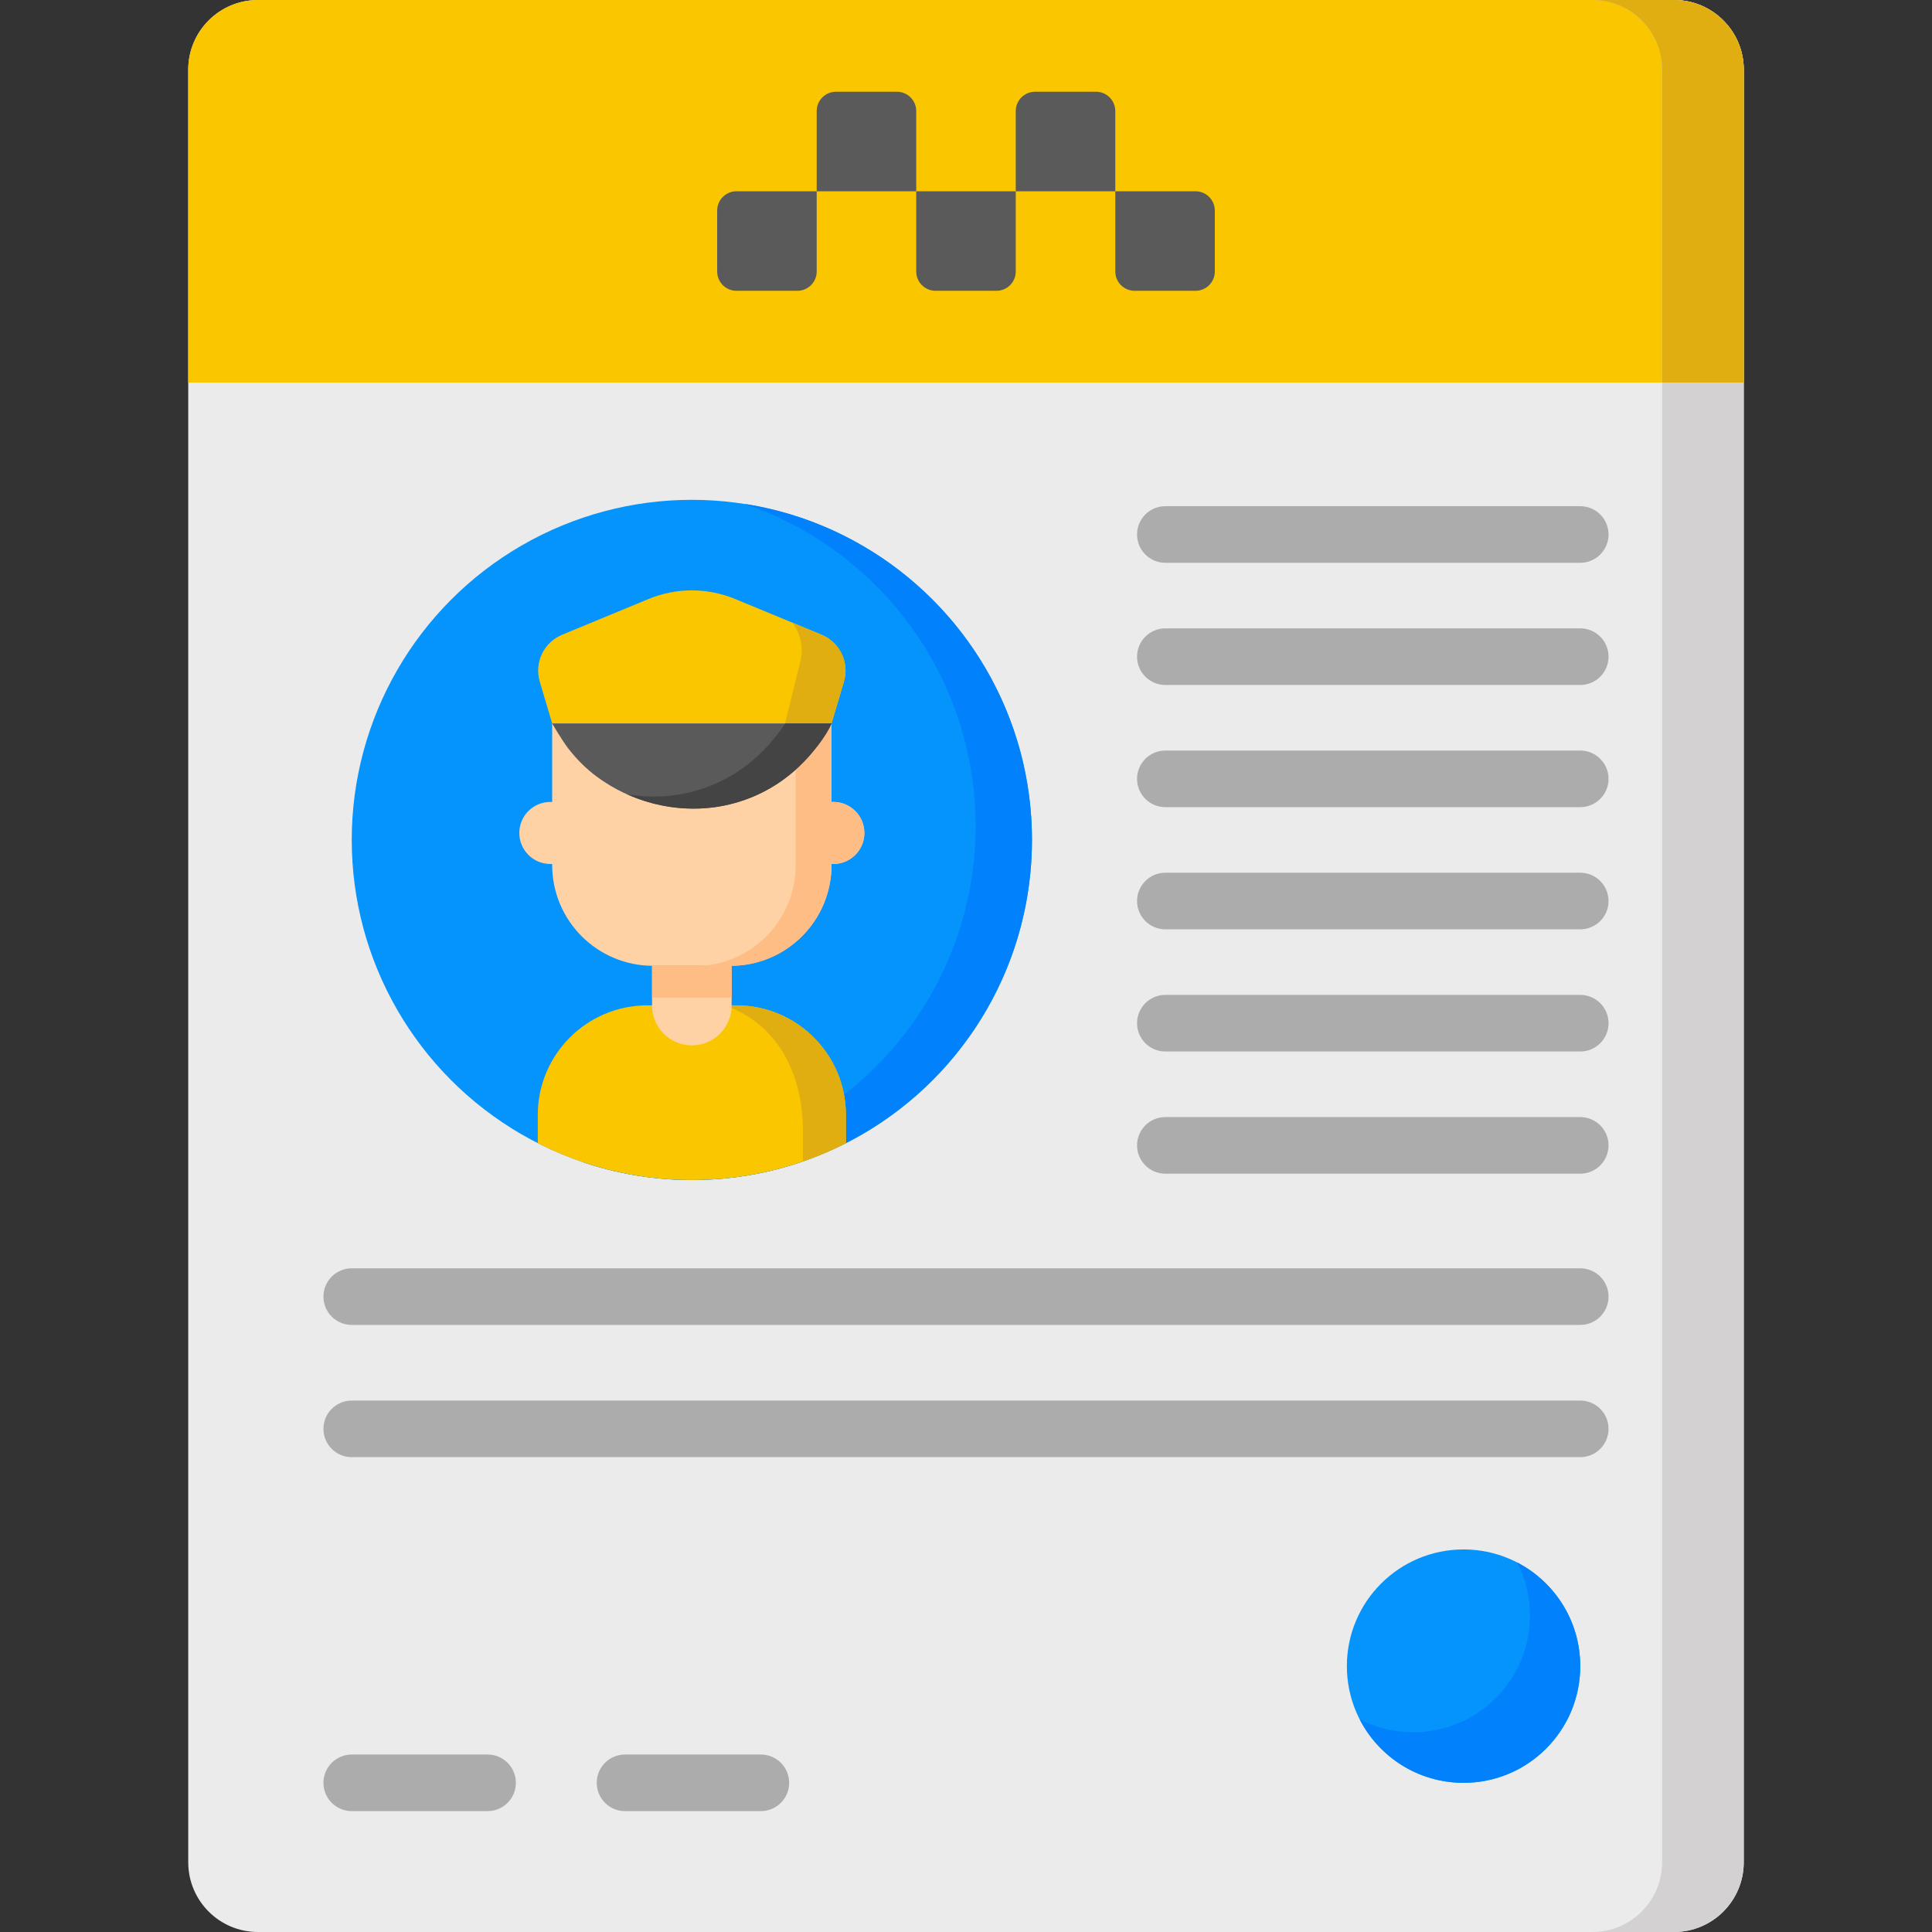 <svg id="Capa_1" enable-background="new 0 0 512 512" height="512" viewBox="0 0 512 512" width="512" xmlns="http://www.w3.org/2000/svg"><rect x="0" y="0" width="512" height="512" fill="#333333" stroke="none"/><path d="m443.636 512h-375.274c-10.205 0-18.477-8.272-18.477-18.477v-475.046c0-10.205 8.272-18.477 18.477-18.477h375.274c10.205 0 18.477 8.272 18.477 18.477v475.046c0 10.205-8.273 18.477-18.477 18.477z" fill="#ebebeb"/><path d="m462.113 101.378h-412.228v-82.901c0-10.205 8.272-18.477 18.477-18.477h375.274c10.205 0 18.477 8.272 18.477 18.477z" fill="#fac600"/><path d="m462.115 18.475v475.049c0 10.205-8.277 18.472-18.482 18.472h-21.626c10.205 0 18.472-8.267 18.472-18.472v-475.049c0-10.205-8.267-18.472-18.472-18.472h21.626c10.205.001 18.482 8.267 18.482 18.472z" fill="#d3d1d1"/><path d="m462.115 18.475v82.906h-21.636v-82.906c0-10.205-8.267-18.472-18.472-18.472h21.626c10.205.001 18.482 8.267 18.482 18.472z" fill="#e0ae10"/><path d="m300.686 77.065h16.131c2.829 0 5.123-2.293 5.123-5.123v-16.13c0-2.829-2.293-5.123-5.123-5.123h-21.254v21.254c0 2.829 2.293 5.122 5.123 5.122z" fill="#5a5a5a"/><path d="m247.933 77.065h16.131c2.829 0 5.123-2.293 5.123-5.123v-21.253h-26.376v21.254c0 2.829 2.293 5.122 5.122 5.122z" fill="#5a5a5a"/><path d="m195.181 77.065h16.131c2.829 0 5.123-2.293 5.123-5.123v-21.253h-21.254c-2.829 0-5.123 2.293-5.123 5.123v16.131c0 2.829 2.294 5.122 5.123 5.122z" fill="#5a5a5a"/><path d="m269.187 50.689h26.376v-21.254c0-2.829-2.293-5.123-5.123-5.123h-16.131c-2.829 0-5.123 2.293-5.123 5.123v21.254z" fill="#5a5a5a"/><path d="m216.434 50.689h26.376v-21.254c0-2.829-2.293-5.123-5.123-5.123h-16.131c-2.829 0-5.123 2.293-5.123 5.123v21.254z" fill="#5a5a5a"/><g fill="#acacac"><path d="m418.781 149.146h-109.951c-4.143 0-7.5-3.357-7.5-7.5s3.357-7.5 7.5-7.5h109.951c4.143 0 7.5 3.357 7.5 7.5s-3.357 7.5-7.5 7.5z"/><path d="m418.781 181.523h-109.951c-4.143 0-7.5-3.357-7.5-7.5s3.357-7.5 7.5-7.5h109.951c4.143 0 7.5 3.357 7.5 7.5s-3.357 7.5-7.5 7.5z"/><path d="m418.781 213.902h-109.951c-4.143 0-7.5-3.357-7.5-7.5s3.357-7.5 7.5-7.5h109.951c4.143 0 7.5 3.357 7.5 7.5s-3.357 7.5-7.5 7.5z"/><path d="m418.781 246.28h-109.951c-4.143 0-7.5-3.357-7.5-7.5s3.357-7.5 7.5-7.5h109.951c4.143 0 7.5 3.357 7.5 7.5s-3.357 7.5-7.5 7.5z"/><path d="m418.781 278.658h-109.951c-4.143 0-7.5-3.357-7.5-7.5s3.357-7.5 7.5-7.5h109.951c4.143 0 7.5 3.357 7.5 7.5s-3.357 7.5-7.5 7.5z"/><path d="m418.781 311.037h-109.951c-4.143 0-7.5-3.357-7.5-7.5s3.357-7.5 7.5-7.5h109.951c4.143 0 7.5 3.357 7.5 7.5s-3.357 7.5-7.5 7.5z"/><path d="m418.781 351.117h-325.565c-4.143 0-7.5-3.357-7.5-7.5s3.357-7.5 7.5-7.5h325.565c4.143 0 7.5 3.357 7.5 7.5s-3.357 7.5-7.5 7.5z"/><path d="m418.781 386.164h-325.565c-4.143 0-7.5-3.357-7.5-7.5s3.357-7.5 7.5-7.5h325.565c4.143 0 7.5 3.357 7.5 7.5s-3.357 7.5-7.5 7.5z"/></g><circle cx="387.858" cy="441.542" fill="#0593fc" r="30.924"/><path d="m418.781 441.542c0 17.08-13.843 30.924-30.924 30.924-12.009 0-22.43-6.844-27.543-16.864 4.257 2.216 9.092 3.463 14.225 3.463 17.08 0 30.924-13.843 30.924-30.924 0-5.061-1.216-9.844-3.381-14.06 9.927 5.144 16.699 15.514 16.699 27.461z" fill="#0182fc"/><path d="m129.212 479.966h-35.996c-4.143 0-7.5-3.357-7.5-7.5s3.357-7.5 7.5-7.5h35.996c4.143 0 7.5 3.357 7.5 7.5s-3.358 7.5-7.5 7.5z" fill="#acacac"/><path d="m201.635 479.966h-35.995c-4.143 0-7.5-3.357-7.5-7.5s3.357-7.5 7.5-7.5h35.995c4.143 0 7.5 3.357 7.5 7.5s-3.358 7.5-7.5 7.5z" fill="#acacac"/><circle cx="183.347" cy="222.59" fill="#0593fc" r="90.131"/><path d="m273.48 222.59c0 49.78-40.353 90.133-90.133 90.133-10.099 0-19.816-1.66-28.884-4.732 4.547.709 9.198 1.073 13.943 1.073 49.78 0 90.133-40.353 90.133-90.126 0-39.693-25.652-73.389-61.285-85.413 43.177 6.687 76.226 44.017 76.226 89.065z" fill="#0182fc"/><path d="m224.177 295.479v7.481c-12.257 6.242-26.129 9.76-40.83 9.76s-28.573-3.518-40.83-9.76v-7.481c0-16.046 13.017-29.053 29.062-29.053h23.536c16.046 0 29.062 13.007 29.062 29.053z" fill="#fac600"/><path d="m224.177 295.482v7.482c-3.667 1.859-7.473 3.483-11.401 4.845v-8.18c0-15.365-6.958-28.425-20.699-33.2h3.038c16.046 0 29.062 13.007 29.062 29.053z" fill="#e0ae10"/><path d="m171.904 158.729-22.923 9.481c-4.873 2.015-7.435 7.387-5.935 12.442l3.286 11.071h37.015.001 37.015l3.286-11.071c1.5-5.055-1.062-10.426-5.934-12.442l-22.922-9.48c-7.33-3.032-15.561-3.032-22.889-.001z" fill="#fac600"/><path d="m223.645 180.648-3.282 11.07h-12.318l3.911-15.871c1.135-3.832.306-7.822-1.956-10.834l7.717 3.195c4.872 2.016 7.429 7.385 5.928 12.44z" fill="#e0ae10"/><path d="m220.849 212.523h-.487v-20.801h-74.03v20.801h-.487c-4.541 0-8.221 3.681-8.221 8.221 0 4.541 3.681 8.221 8.221 8.221h.487v.263c0 14.757 11.963 26.72 26.72 26.72h20.59c14.757 0 26.72-11.963 26.72-26.72v-.263h.487c4.541 0 8.221-3.681 8.221-8.221 0-4.54-3.681-8.221-8.221-8.221z" fill="#fed2a4"/><path d="m229.072 220.744c0 4.539-3.682 8.221-8.221 8.221h-.491v.266c0 14.754-11.959 26.718-26.718 26.718h-7.676c13.902-.937 24.889-12.515 24.889-26.658v-37.509l9.505-.06v20.801h.491c2.269 0 4.324.922 5.811 2.41s2.41 3.542 2.41 5.811z" fill="#ffbd86"/><path d="m183.347 191.722s-36.987 0-37.015 0c0 0 2.661 4.593 4.371 6.772 2.144 2.731 4.613 5.22 7.403 7.293 9.02 6.702 20.612 9.719 31.745 8.064 6.16-.916 12.075-3.258 17.177-6.832 1.646-1.153 3.206-2.434 4.669-3.811 3.522-3.316 7.335-8.255 8.667-11.486z" fill="#5a5a5a"/><path d="m220.362 191.717c-1.327 3.23-5.142 8.171-8.669 11.489-1.458 1.379-3.021 2.662-4.67 3.815-5.098 3.571-11.009 5.91-17.172 6.827-8.04 1.196-16.316-.044-23.693-3.352 4.33.733 8.773.803 13.147.157 6.163-.916 12.073-3.265 17.181-6.835 1.641-1.152 3.204-2.436 4.67-3.815 2.488-2.34 5.125-5.5 6.923-8.285h12.283z" fill="#444"/><path d="m183.347 277.033c-5.822 0-10.543-4.72-10.543-10.543v-10.543h21.085v10.543c.001 5.823-4.719 10.543-10.542 10.543z" fill="#fed2a4"/><path d="m172.801 255.953h21.092v8.433h-21.092z" fill="#ffbd86"/></svg>